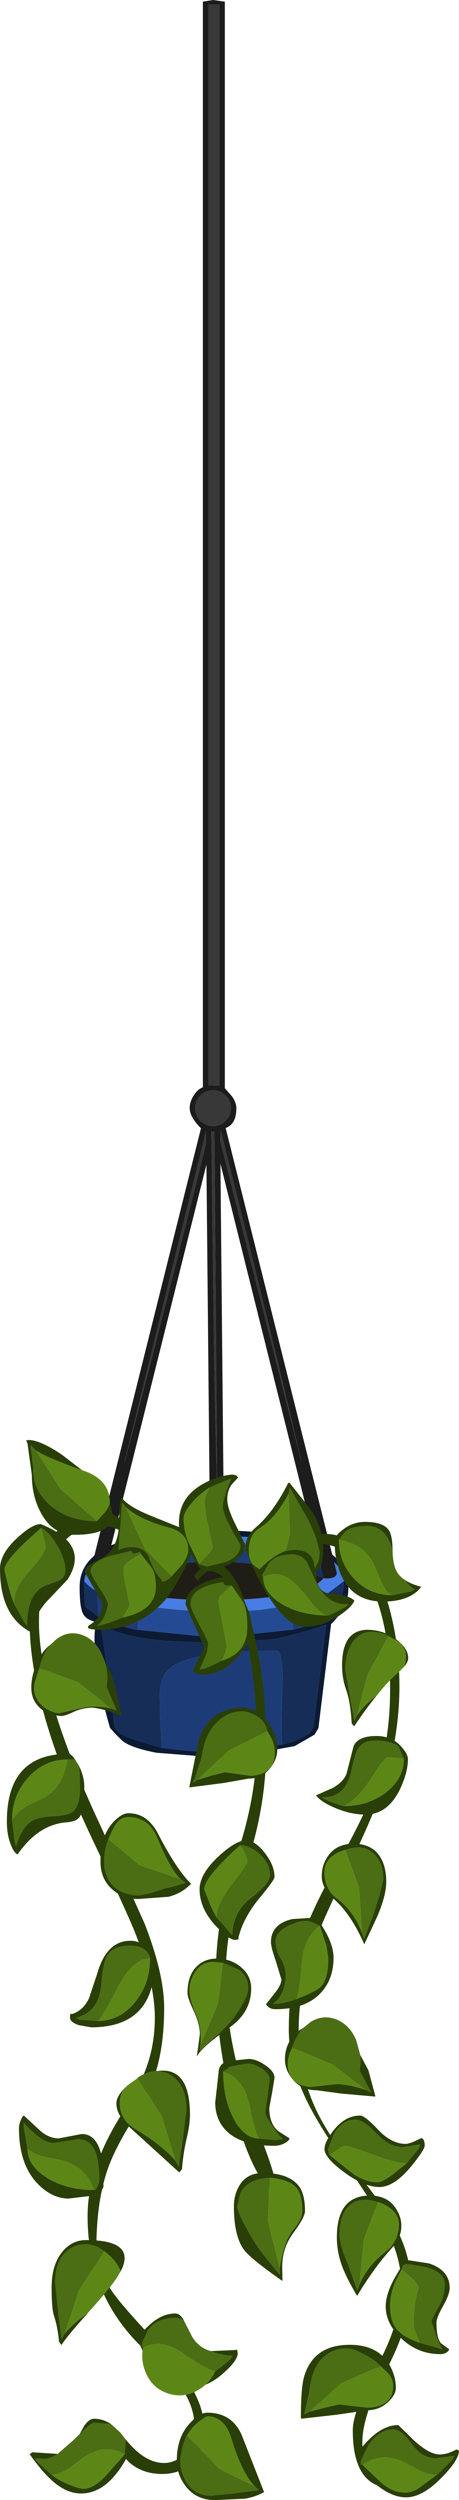 <?xml version="1.0" encoding="UTF-8" standalone="no"?>
<svg xmlns:ffdec="https://www.free-decompiler.com/flash" xmlns:xlink="http://www.w3.org/1999/xlink" ffdec:objectType="shape" height="454.8px" width="83.6px" xmlns="http://www.w3.org/2000/svg">
  <g transform="matrix(1.0, 0.0, 0.0, 1.0, 0.0, 449.65)">
    <path d="M55.65 -163.75 L58.95 -162.6 Q57.6 -160.75 52.4 -159.65 47.05 -158.55 39.0 -158.55 29.6 -158.55 24.25 -160.05 21.2 -160.95 19.05 -162.6 L21.75 -163.55 Q23.9 -164.6 39.0 -165.75 L49.15 -164.95 55.65 -163.75" fill="#201d17" fill-rule="evenodd" stroke="none"/>
    <path d="M53.2 -157.65 Q53.25 -154.2 53.4 -153.2 L45.55 -152.35 39.0 -151.75 25.1 -153.15 25.3 -157.55 32.55 -156.8 40.0 -156.25 47.45 -156.8 53.2 -157.65" fill="#244a93" fill-rule="evenodd" stroke="none"/>
    <path d="M58.95 -162.6 Q58.95 -164.15 58.0 -165.25 57.0 -166.35 55.6 -166.35 L48.35 -167.55 39.0 -168.45 29.9 -167.55 21.75 -166.1 Q20.65 -166.1 19.85 -165.05 19.05 -164.05 19.05 -162.6 21.2 -160.95 24.25 -160.05 29.6 -158.55 39.0 -158.55 47.05 -158.55 52.4 -159.65 57.6 -160.75 58.95 -162.6 M59.65 -159.75 Q57.25 -158.75 53.2 -157.65 L47.45 -156.8 40.0 -156.25 32.55 -156.8 25.3 -157.55 20.7 -158.75 Q19.1 -159.25 17.8 -160.05 16.5 -160.75 15.35 -162.0 15.55 -165.0 20.05 -167.2 26.35 -170.25 39.0 -170.25 49.85 -170.25 56.25 -168.0 62.4 -165.8 62.65 -162.05 L59.65 -159.75" fill="#477de5" fill-rule="evenodd" stroke="none"/>
    <path d="M55.6 -166.35 L55.65 -163.75 49.15 -164.95 39.0 -165.75 Q23.9 -164.6 21.75 -163.55 L21.75 -166.1 29.9 -167.55 39.0 -168.45 48.35 -167.55 55.6 -166.35 M53.2 -157.65 Q57.25 -158.75 59.65 -159.75 L59.65 -155.25 Q57.7 -154.2 53.4 -153.2 53.25 -154.2 53.2 -157.65 M17.8 -160.05 Q19.1 -159.25 20.7 -158.75 L25.3 -157.55 25.1 -153.15 25.1 -153.1 24.4 -153.25 21.65 -153.95 Q20.95 -154.15 18.1 -155.4 17.75 -156.7 17.8 -160.05 M29.4 -131.7 Q29.5 -132.9 29.2 -135.8 L29.1 -141.7 Q29.25 -144.5 30.7 -145.95 34.1 -149.35 50.45 -149.35 51.5 -149.35 51.5 -143.05 51.15 -137.75 51.35 -132.3 L44.75 -131.4 37.85 -130.9 33.65 -131.2 29.4 -131.7" fill="#1d3c77" fill-rule="evenodd" stroke="none"/>
    <path d="M55.65 -163.75 L55.6 -166.35 Q57.0 -166.35 58.0 -165.25 58.95 -164.15 58.95 -162.6 L55.65 -163.75 M21.75 -166.1 L21.75 -163.55 19.05 -162.6 Q19.05 -164.05 19.85 -165.05 20.65 -166.1 21.75 -166.1 M59.65 -155.25 L59.65 -159.75 62.65 -162.05 Q62.6 -159.0 61.25 -156.9 60.55 -155.85 59.65 -155.25 M15.35 -162.0 Q16.5 -160.75 17.8 -160.05 17.75 -156.7 18.1 -155.4 L15.6 -157.3 Q15.35 -157.7 15.35 -162.0" fill="#172f5d" fill-rule="evenodd" stroke="none"/>
    <path d="M29.4 -131.7 Q24.15 -133.2 22.7 -133.9 20.8 -134.75 20.8 -136.0 L19.6 -145.45 18.35 -154.2 Q21.5 -151.95 30.1 -151.15 L39.0 -150.75 49.3 -151.4 Q53.6 -152.1 59.4 -154.1 L57.15 -136.0 Q57.05 -135.2 56.45 -134.5 55.9 -133.9 54.25 -133.2 52.75 -132.6 51.35 -132.3 51.15 -137.75 51.5 -143.05 51.5 -149.35 50.45 -149.35 34.1 -149.35 30.7 -145.95 29.25 -144.5 29.1 -141.7 L29.2 -135.8 Q29.5 -132.9 29.4 -131.7" fill="#162d58" fill-rule="evenodd" stroke="none"/>
    <path d="M53.4 -153.2 Q57.7 -154.2 59.65 -155.25 60.55 -155.85 61.25 -156.9 62.6 -159.0 62.65 -162.05 62.4 -165.8 56.25 -168.0 49.85 -170.25 39.0 -170.25 26.35 -170.25 20.05 -167.2 15.55 -165.0 15.35 -162.0 15.35 -157.7 15.6 -157.3 L18.1 -155.4 Q20.95 -154.15 21.65 -153.95 L24.4 -153.25 25.1 -153.1 25.1 -153.15 39.0 -151.75 45.55 -152.35 53.4 -153.2 M51.35 -132.3 Q52.75 -132.6 54.25 -133.2 55.9 -133.9 56.45 -134.5 57.05 -135.2 57.15 -136.0 L59.4 -154.1 Q53.6 -152.1 49.3 -151.4 L39.0 -150.75 30.1 -151.15 Q21.5 -151.95 18.35 -154.2 L19.6 -145.45 20.8 -136.0 Q20.8 -134.75 22.7 -133.9 24.15 -133.2 29.4 -131.7 L33.65 -131.2 37.85 -130.9 44.75 -131.4 51.35 -132.3 M62.85 -157.7 Q62.15 -156.05 60.3 -154.2 L58.0 -135.3 57.3 -134.1 53.65 -132.0 46.9 -130.8 39.95 -129.9 28.5 -130.8 Q23.8 -131.7 22.25 -133.0 L21.1 -134.15 20.05 -135.3 Q18.7 -139.75 17.85 -145.05 16.75 -151.85 17.55 -154.6 15.6 -154.95 15.05 -156.25 14.5 -157.45 14.5 -161.0 14.5 -171.25 39.0 -171.25 51.85 -171.25 57.9 -168.45 63.45 -165.85 63.45 -160.8 63.45 -159.1 62.85 -157.7" fill="#0c1a33" fill-rule="evenodd" stroke="none"/>
    <path d="M37.95 -448.85 L37.95 -252.2 39.95 -252.15 39.95 -448.85 37.95 -448.85 M38.8 -449.65 L40.95 -449.35 40.95 -251.7 42.3 -250.15 Q43.05 -249.05 43.05 -248.05 43.05 -245.15 41.1 -244.45 L61.35 -163.5 Q61.25 -162.5 59.5 -162.5 L58.9 -162.55 58.9 -162.85 40.15 -237.95 40.8 -169.65 Q40.5 -169.35 39.6 -169.35 38.25 -169.35 38.25 -169.85 L37.6 -237.8 18.85 -162.85 Q18.6 -162.55 18.25 -162.5 L16.45 -162.95 16.4 -163.5 36.6 -244.4 Q34.55 -246.45 34.55 -248.05 34.55 -249.25 35.3 -250.4 36.05 -251.55 36.95 -251.85 L36.95 -449.35 38.8 -449.65 M41.1 -250.35 Q40.15 -251.3 38.8 -251.3 37.45 -251.3 36.5 -250.35 35.55 -249.4 35.55 -248.05 35.55 -246.7 36.5 -245.75 37.45 -244.8 38.8 -244.8 40.15 -244.8 41.1 -245.75 42.05 -246.7 42.05 -248.05 42.05 -249.4 41.1 -250.35 M38.5 -243.8 L38.95 -207.05 Q39.2 -188.7 39.55 -179.5 L39.05 -243.8 38.5 -243.8 M40.1 -242.15 L54.9 -183.7 Q50.25 -203.85 40.2 -244.0 L40.1 -242.15 M37.55 -243.95 L22.55 -183.2 Q27.8 -202.6 37.55 -241.65 L37.55 -243.95" fill="#1c1c1c" fill-rule="evenodd" stroke="none"/>
    <path d="M37.95 -448.85 L39.95 -448.85 39.95 -252.15 37.95 -252.2 37.95 -448.85 M37.55 -243.95 L37.55 -241.65 Q27.8 -202.6 22.55 -183.2 L37.55 -243.95 M40.1 -242.15 L40.2 -244.0 Q50.25 -203.85 54.9 -183.7 L40.1 -242.15 M38.5 -243.8 L39.05 -243.8 39.55 -179.5 Q39.2 -188.7 38.95 -207.05 L38.5 -243.8 M41.1 -250.35 Q42.05 -249.4 42.05 -248.05 42.05 -246.7 41.1 -245.75 40.15 -244.8 38.8 -244.8 37.45 -244.8 36.5 -245.75 35.55 -246.7 35.55 -248.05 35.55 -249.4 36.5 -250.35 37.45 -251.3 38.8 -251.3 40.15 -251.3 41.1 -250.35" fill="#383838" fill-rule="evenodd" stroke="none"/>
    <path d="M35.4 -163.05 Q37.0 -165.2 39.05 -165.2 42.9 -165.2 45.75 -154.45 48.5 -144.2 48.5 -131.9 48.5 -120.9 44.8 -110.05 41.1 -99.25 41.1 -90.15 41.1 -78.75 45.65 -65.6 50.15 -54.35 50.15 -52.5 L50.0 -51.55 49.35 -51.3 Q45.9 -54.05 42.75 -65.3 39.3 -77.6 39.3 -90.25 39.3 -100.85 43.05 -111.9 46.8 -122.9 46.8 -133.1 46.8 -140.95 45.3 -149.75 42.95 -163.85 38.05 -163.85 37.45 -163.85 36.0 -162.1 L35.45 -162.75 35.4 -163.05 M5.4 -154.55 Q5.4 -165.55 10.05 -170.75 13.5 -174.65 18.6 -174.65 21.0 -174.65 24.95 -171.0 29.25 -167.05 29.25 -163.5 29.25 -162.85 28.95 -162.8 L28.65 -162.85 24.8 -168.75 Q22.0 -172.1 18.35 -172.1 13.75 -172.1 10.7 -168.15 7.1 -163.5 7.1 -154.55 7.1 -141.3 18.5 -117.1 L26.35 -99.7 Q29.9 -90.55 29.9 -84.4 29.9 -76.8 27.95 -71.45 26.85 -68.35 23.75 -63.3 20.7 -58.35 19.5 -54.7 17.55 -48.9 17.55 -40.55 17.55 -36.95 20.6 -32.55 22.35 -30.1 27.4 -24.7 32.2 -19.45 34.15 -16.55 37.2 -11.9 37.2 -7.8 37.2 -3.8 34.9 -1.6 32.8 0.4 29.55 0.4 26.3 0.4 24.05 -1.3 21.9 -2.95 21.9 -5.25 21.9 -5.85 22.05 -6.05 L22.5 -6.35 Q24.3 -4.1 25.8 -3.05 27.8 -1.6 29.9 -1.6 32.0 -1.6 33.65 -3.35 35.45 -5.2 35.45 -7.95 35.45 -12.3 32.4 -16.1 L25.7 -22.8 Q15.95 -32.35 15.95 -46.5 15.95 -55.2 22.1 -64.95 25.2 -69.85 26.3 -72.6 28.2 -77.25 28.2 -82.6 28.2 -88.9 24.65 -97.95 23.2 -101.65 16.8 -115.1 5.4 -139.15 5.4 -154.55 M53.0 -167.0 L50.8 -164.5 50.35 -164.5 50.15 -165.4 Q50.95 -167.15 53.55 -168.8 56.45 -170.6 59.25 -170.6 66.45 -170.6 70.1 -159.75 72.75 -151.95 72.75 -142.9 72.75 -133.9 69.9 -125.1 68.05 -119.4 63.6 -110.25 58.85 -100.55 57.25 -96.1 54.4 -88.0 54.4 -80.35 54.4 -72.6 57.6 -65.8 59.75 -61.25 64.65 -54.95 70.15 -47.9 71.65 -45.25 74.85 -39.65 74.85 -34.0 74.85 -27.05 70.45 -18.7 66.0 -10.3 66.0 -5.4 66.0 -0.1 70.2 0.6 L73.05 0.85 Q74.35 1.0 74.35 1.8 74.35 2.8 74.2 2.3 73.35 3.0 71.6 3.0 64.25 3.0 64.25 -7.55 64.25 -11.1 68.7 -19.25 73.1 -27.4 73.1 -34.05 73.1 -39.1 69.9 -45.15 68.2 -48.45 62.85 -56.15 57.85 -63.35 55.8 -67.65 52.6 -74.3 52.6 -80.4 52.6 -90.1 55.5 -98.25 57.2 -103.1 61.85 -111.3 66.45 -119.45 68.15 -124.35 71.05 -132.55 71.05 -142.3 71.05 -152.8 68.1 -160.05 64.5 -168.85 57.75 -168.85 54.85 -168.85 53.0 -167.0" fill="#293f07" fill-rule="evenodd" stroke="none"/>
    <path d="M36.25 -165.1 L34.35 -169.0 Q33.45 -171.0 33.45 -173.4 33.45 -174.4 34.65 -175.9 35.95 -177.6 38.15 -179.05 L37.45 -177.45 Q37.3 -177.1 37.3 -176.5 37.3 -174.6 38.05 -171.7 L38.8 -168.2 Q38.8 -167.6 36.25 -165.1 M52.0 -167.5 Q50.5 -166.95 48.8 -165.6 L47.25 -164.15 46.15 -164.95 Q45.3 -165.85 45.3 -167.4 45.3 -170.45 47.2 -171.6 50.25 -173.5 52.55 -177.9 L52.8 -171.25 Q52.8 -169.7 52.0 -167.5 M47.9 -162.8 Q51.3 -164.55 54.6 -160.8 L57.15 -157.7 Q58.6 -156.05 59.8 -155.75 54.85 -155.75 51.4 -157.8 47.9 -159.9 47.9 -162.8 M42.2 -161.25 L44.2 -158.35 Q45.05 -157.15 45.05 -153.6 45.05 -148.9 40.3 -147.5 L41.05 -149.15 41.25 -150.2 39.75 -158.2 Q39.75 -159.0 40.1 -159.45 L42.2 -161.25 M71.4 -159.45 Q67.4 -159.45 64.55 -162.4 61.7 -165.4 61.7 -169.6 66.35 -168.85 68.2 -164.85 L69.5 -161.75 Q70.3 -160.1 71.4 -159.45 M70.75 -152.05 L72.55 -151.05 Q73.95 -149.95 73.95 -148.2 L73.75 -146.6 72.5 -145.35 Q70.7 -143.85 68.65 -141.25 66.25 -139.4 65.05 -137.6 66.65 -144.25 67.1 -145.3 L70.75 -152.05 M31.25 -162.85 L26.35 -167.85 22.95 -175.45 Q25.5 -173.15 30.8 -171.75 34.3 -170.85 34.3 -167.65 34.3 -166.65 33.25 -165.1 L31.25 -162.85 M6.1 -182.35 Q6.1 -182.0 6.5 -182.0 L6.1 -182.0 6.1 -182.35 M17.65 -172.9 L11.0 -178.8 6.45 -185.9 Q7.95 -184.7 14.95 -182.2 L15.4 -182.05 Q20.0 -180.4 20.0 -176.3 L20.0 -176.0 19.35 -174.8 17.65 -172.9 M7.45 -171.65 L7.85 -170.25 8.35 -168.2 Q8.35 -167.15 5.4 -163.9 2.45 -160.65 2.55 -157.95 1.8 -159.7 0.8 -164.05 0.8 -165.95 7.45 -171.65 M25.65 -167.0 L27.65 -164.45 Q28.4 -163.35 28.4 -161.0 28.4 -156.65 22.25 -155.35 L23.4 -157.25 23.55 -157.8 23.0 -160.5 Q22.45 -162.5 22.45 -163.95 22.45 -164.7 22.75 -165.05 23.35 -165.8 25.65 -167.0 M7.15 -146.2 L14.2 -143.65 20.3 -138.8 Q17.4 -139.55 14.75 -138.9 L10.85 -138.0 Q9.5 -138.0 8.05 -139.05 6.2 -140.45 6.2 -142.7 6.2 -143.45 7.15 -146.2 M48.7 -134.8 L49.55 -133.2 Q50.05 -132.15 50.05 -130.85 50.05 -126.8 45.65 -126.6 L40.95 -127.25 38.75 -126.7 36.05 -125.9 41.65 -131.25 48.7 -134.8 M12.35 -129.6 Q11.45 -124.45 7.95 -122.6 L4.95 -121.15 Q3.25 -120.15 2.2 -118.55 2.2 -123.15 5.2 -126.35 8.15 -129.6 12.35 -129.6 M19.75 -115.1 Q20.65 -117.3 21.4 -118.2 22.2 -119.1 23.4 -119.1 27.1 -119.1 28.7 -115.2 31.1 -109.45 32.9 -107.8 L25.5 -110.3 19.75 -115.1 M39.45 -100.85 Q38.75 -102.0 37.95 -104.0 L37.2 -105.95 Q37.2 -108.1 43.75 -114.0 45.1 -112.05 45.1 -111.05 45.1 -110.4 42.2 -106.75 39.35 -103.1 39.45 -100.85 M62.6 -121.1 Q65.3 -122.45 67.8 -126.45 70.0 -130.05 70.65 -130.05 L73.55 -129.7 Q73.55 -126.15 70.35 -123.6 67.15 -121.1 62.6 -121.1 M58.25 -99.35 L59.45 -95.7 59.8 -93.45 Q59.8 -89.55 58.35 -88.15 57.65 -87.45 53.85 -85.9 54.45 -86.8 54.9 -92.45 55.3 -97.25 58.25 -99.35 M62.95 -113.15 L65.4 -106.25 65.95 -98.0 Q64.4 -102.05 61.35 -104.3 59.1 -105.9 59.1 -109.1 59.1 -112.05 62.95 -113.15 M53.2 -77.2 L60.55 -74.1 66.55 -69.5 64.05 -70.2 61.65 -70.55 56.55 -70.0 Q52.4 -70.3 52.4 -74.35 52.4 -75.4 53.2 -77.2 M40.65 -92.6 L39.8 -85.3 36.5 -77.65 Q36.8 -80.7 35.7 -83.25 34.5 -86.0 34.5 -87.55 34.5 -89.2 35.4 -90.7 36.6 -92.75 38.85 -92.75 L40.65 -92.6 M40.65 -72.8 Q44.25 -71.8 45.3 -67.2 46.65 -61.3 47.25 -60.6 44.5 -60.6 42.6 -64.15 40.65 -67.75 40.65 -72.8 M49.1 -53.5 Q52.7 -53.2 54.05 -51.6 55.05 -50.35 55.05 -47.45 55.05 -45.95 53.55 -44.2 51.75 -42.15 50.95 -37.0 L48.8 -45.6 49.1 -53.5 M60.05 -57.6 L61.2 -58.4 Q62.3 -59.3 62.9 -59.3 63.6 -59.3 67.75 -57.75 72.0 -56.2 74.05 -56.1 L71.3 -53.9 Q69.5 -52.65 68.8 -52.65 66.75 -52.65 64.5 -54.05 L60.05 -57.6 M17.8 -82.0 Q18.6 -82.55 21.55 -88.3 24.0 -93.1 27.35 -93.5 27.35 -88.75 24.55 -85.35 21.75 -82.0 17.8 -82.0 M17.2 -51.25 Q12.15 -51.25 8.6 -53.45 5.0 -55.65 5.0 -58.8 6.1 -57.8 7.95 -57.35 L11.3 -56.65 Q15.5 -55.6 17.2 -51.25 M25.05 -71.6 L29.45 -64.7 31.95 -56.6 Q29.35 -59.55 24.55 -62.4 21.8 -64.05 21.8 -67.1 21.8 -68.6 22.65 -69.75 L23.3 -70.35 25.05 -71.6 M26.05 -22.65 Q29.25 -24.3 33.2 -21.65 38.0 -18.35 39.2 -18.3 38.55 -16.9 37.45 -15.85 36.65 -15.15 35.6 -14.6 33.15 -13.4 30.6 -14.25 28.0 -15.1 26.8 -17.5 25.7 -19.65 25.95 -22.0 L26.05 -22.65 M22.0 -36.5 L21.25 -35.25 Q20.0 -33.35 16.1 -29.0 L15.95 -28.8 Q13.45 -27.1 11.8 -25.15 L14.35 -32.95 19.0 -40.1 Q20.5 -39.05 21.45 -37.55 L22.0 -36.5 M22.75 -3.2 L19.25 0.75 Q17.0 3.1 15.25 3.1 14.4 3.1 12.6 2.35 10.65 1.55 9.4 0.55 10.75 0.55 12.4 -0.55 L15.3 -2.65 Q19.1 -5.25 22.75 -3.2 M46.35 2.6 Q40.8 0.0 39.85 -0.65 L34.05 -6.6 Q35.45 -8.95 37.7 -10.1 40.95 -10.1 42.2 -5.9 44.05 0.15 46.35 2.6 M73.15 -36.85 Q76.4 -34.25 76.25 -33.3 75.35 -30.9 75.35 -26.85 75.35 -25.8 76.5 -23.45 73.35 -24.5 72.15 -26.05 71.05 -27.5 71.05 -30.2 71.05 -32.35 72.0 -34.55 L73.15 -36.85 M65.45 -34.05 L66.25 -42.25 68.85 -49.1 Q72.65 -47.7 72.65 -45.0 72.65 -41.9 70.25 -40.05 67.0 -37.55 65.45 -34.05 M69.35 -19.25 L70.7 -17.9 Q71.6 -16.85 71.6 -15.65 71.6 -11.8 66.85 -11.65 L61.8 -12.25 59.35 -11.7 56.4 -10.95 62.05 -16.0 Q62.55 -16.3 69.35 -19.25 M66.0 -1.25 Q69.7 -3.7 73.6 -1.75 L76.6 -0.15 Q78.3 0.65 79.65 0.5 L76.45 2.85 Q75.1 3.8 73.8 3.8 71.75 3.8 69.7 2.25 L66.0 -1.25" fill="#5c8717" fill-rule="evenodd" stroke="none"/>
    <path d="M36.25 -165.1 L37.7 -164.65 41.15 -165.5 Q43.8 -166.55 43.8 -168.6 L42.2 -171.4 Q40.6 -174.35 40.6 -175.5 40.6 -177.15 42.1 -180.65 L39.95 -179.85 38.15 -179.05 Q35.95 -177.6 34.65 -175.9 33.45 -174.4 33.45 -173.4 33.45 -171.0 34.35 -169.0 L36.25 -165.1 M52.75 -179.9 L56.55 -175.1 Q58.85 -171.8 58.85 -167.6 58.85 -165.55 58.2 -164.45 L57.55 -163.6 Q57.55 -159.95 60.15 -159.75 63.75 -159.45 64.55 -158.45 64.0 -157.2 61.65 -155.65 58.65 -153.7 55.45 -153.7 52.05 -153.7 48.0 -160.75 46.0 -164.3 44.65 -167.95 44.65 -170.1 46.65 -171.85 49.85 -174.6 52.5 -179.9 L52.75 -179.9 M43.35 -180.85 L42.25 -179.65 Q41.4 -178.6 41.4 -176.85 41.4 -175.25 43.05 -172.0 L44.65 -168.7 Q44.65 -166.35 41.3 -164.85 38.95 -163.8 37.45 -163.8 36.35 -163.8 34.8 -167.0 L34.55 -166.2 Q31.9 -160.65 29.95 -158.45 25.2 -153.15 17.75 -153.15 L16.5 -153.3 Q16.05 -153.45 16.0 -153.55 L16.1 -153.9 Q18.65 -155.4 18.65 -158.05 L15.45 -163.6 Q15.45 -164.55 16.45 -165.1 L18.6 -166.2 Q21.7 -168.0 21.7 -173.05 21.7 -176.45 22.15 -177.2 23.45 -175.5 27.75 -173.8 L32.6 -171.85 32.6 -172.25 Q32.4 -177.25 37.15 -179.8 39.5 -181.1 42.15 -181.4 43.15 -181.4 43.35 -180.85 M52.0 -167.5 L53.75 -167.7 Q57.15 -167.7 57.3 -164.3 58.25 -165.7 58.25 -167.35 L57.6 -169.8 Q56.75 -172.2 55.25 -174.7 L55.05 -175.0 52.8 -179.0 52.55 -177.9 Q50.25 -173.5 47.2 -171.6 45.3 -170.45 45.3 -167.4 45.3 -165.85 46.15 -164.95 L47.25 -164.15 48.8 -165.6 Q50.5 -166.95 52.0 -167.5 M59.8 -155.75 Q61.4 -156.4 62.85 -157.3 L63.45 -157.8 Q59.3 -157.7 57.4 -162.25 L55.95 -165.45 Q54.95 -166.9 53.15 -166.9 50.4 -166.9 49.05 -165.4 L47.7 -163.05 47.9 -162.8 Q47.9 -159.9 51.4 -157.8 54.85 -155.75 59.8 -155.75 M42.2 -161.25 L41.45 -161.25 Q40.7 -161.25 40.7 -161.85 34.7 -161.05 34.7 -157.85 34.7 -157.0 36.3 -154.05 37.9 -151.15 37.9 -150.55 L37.65 -148.95 36.35 -145.95 37.15 -146.05 Q39.05 -146.8 40.3 -147.5 45.05 -148.9 45.05 -153.6 45.05 -157.15 44.2 -158.35 L42.2 -161.25 M45.9 -153.1 Q45.9 -151.45 43.6 -148.6 40.7 -145.05 37.0 -145.05 35.55 -145.05 35.2 -145.65 35.25 -146.35 36.2 -147.9 37.1 -149.45 37.1 -150.2 L33.8 -157.75 Q33.8 -160.35 37.15 -161.75 39.3 -162.7 40.9 -162.7 45.9 -158.05 45.9 -153.1 M73.8 -162.2 Q74.9 -161.45 76.7 -161.0 76.0 -159.95 74.5 -159.2 72.55 -158.3 69.8 -158.3 63.9 -158.3 61.85 -163.8 60.85 -166.6 61.0 -169.45 61.0 -170.35 62.6 -171.5 64.4 -172.8 66.45 -172.8 69.8 -172.8 70.8 -171.3 71.45 -170.4 71.5 -167.85 L71.5 -167.65 Q70.3 -172.05 66.9 -172.05 64.25 -172.05 63.0 -171.1 L61.7 -169.6 Q61.7 -165.4 64.55 -162.4 67.4 -159.45 71.4 -159.45 L74.85 -160.15 75.55 -160.5 Q74.6 -161.05 73.8 -162.2 M70.75 -152.05 Q69.15 -152.8 67.65 -152.8 65.8 -152.8 64.5 -151.25 62.9 -149.35 62.9 -145.8 L63.7 -141.1 63.75 -140.8 64.55 -136.6 65.05 -137.6 Q66.25 -139.4 68.65 -141.25 66.7 -138.9 64.5 -135.6 L64.4 -135.7 64.05 -136.15 Q63.85 -139.95 63.05 -142.25 62.3 -144.3 62.3 -146.7 62.3 -154.05 68.35 -153.05 70.6 -152.7 72.45 -151.2 74.35 -149.65 74.35 -148.05 74.35 -147.4 73.75 -146.6 L73.95 -148.2 Q73.95 -149.95 72.55 -151.05 L70.75 -152.05 M22.95 -175.45 L22.25 -176.3 21.55 -167.7 Q25.5 -169.1 27.0 -166.65 28.2 -163.3 29.45 -162.25 29.4 -161.3 31.25 -162.85 L33.25 -165.1 Q34.3 -166.65 34.3 -167.65 34.3 -170.85 30.8 -171.75 25.5 -173.15 22.95 -175.45 M6.45 -185.9 L5.55 -186.75 6.1 -182.35 6.1 -182.0 Q6.1 -178.25 9.5 -175.55 12.85 -172.9 17.65 -172.9 L19.35 -174.8 20.0 -176.0 Q20.7 -174.4 20.35 -173.15 19.6 -170.45 13.55 -170.45 9.7 -170.45 7.55 -174.25 5.8 -177.35 5.8 -181.3 L5.0 -187.1 4.75 -187.6 5.2 -187.7 Q7.3 -187.7 11.3 -185.0 L14.95 -182.2 Q7.95 -184.7 6.45 -185.9 M2.55 -157.95 L4.45 -154.55 4.95 -153.9 Q4.85 -159.7 8.35 -161.25 L10.8 -162.15 Q11.9 -162.75 11.9 -164.0 11.9 -165.6 10.8 -167.85 9.45 -170.55 7.5 -171.7 L7.45 -171.65 Q0.8 -165.95 0.8 -164.05 1.8 -159.7 2.55 -157.95 M3.1 -169.85 Q5.85 -172.4 7.4 -172.4 16.5 -168.8 12.3 -162.3 L8.35 -158.15 Q5.9 -155.15 5.9 -152.95 L5.7 -152.7 Q0.0 -155.6 0.0 -164.25 0.0 -167.0 3.1 -169.85 M25.65 -167.0 L25.55 -167.25 25.6 -167.4 24.8 -167.1 Q23.95 -166.9 23.95 -167.55 L20.25 -166.65 Q16.5 -165.6 16.5 -163.7 16.5 -163.25 18.1 -160.8 19.65 -158.35 19.65 -157.85 19.15 -154.75 17.45 -153.85 L18.4 -154.0 Q20.1 -154.45 22.25 -155.35 28.4 -156.65 28.4 -161.0 28.4 -163.35 27.65 -164.45 L25.65 -167.0 M9.25 -150.5 Q7.8 -148.9 7.15 -146.2 6.2 -143.45 6.2 -142.7 6.2 -140.45 8.05 -139.05 9.5 -138.0 10.85 -138.0 L14.75 -138.9 Q17.4 -139.55 20.3 -138.8 L21.3 -138.4 19.5 -142.65 19.45 -142.95 Q19.85 -145.3 19.0 -147.65 L20.05 -145.65 Q21.05 -143.4 22.05 -137.75 L22.05 -137.6 21.8 -137.55 Q19.35 -138.7 16.9 -139.0 15.1 -139.0 13.45 -138.25 11.85 -137.5 11.3 -137.5 9.05 -137.5 7.45 -138.8 5.7 -140.25 5.7 -142.65 5.7 -145.15 7.05 -147.8 7.95 -149.6 9.25 -150.5 M36.05 -125.9 L38.75 -126.7 40.95 -127.25 45.65 -126.6 Q50.05 -126.8 50.05 -130.85 50.05 -132.15 49.55 -133.2 L48.7 -134.8 Q48.3 -136.65 46.5 -137.65 45.2 -138.35 44.0 -138.35 41.85 -138.35 40.0 -136.8 37.3 -134.6 36.7 -129.9 L36.6 -129.55 35.55 -126.3 35.1 -125.35 36.05 -125.9 M34.5 -124.65 Q36.15 -133.05 36.35 -133.55 38.5 -139.0 44.1 -139.0 46.9 -139.0 48.8 -136.35 50.5 -134.0 50.5 -131.35 50.5 -129.65 49.25 -128.05 47.75 -126.1 45.3 -126.1 L40.75 -125.3 34.55 -124.5 34.5 -124.65 M2.2 -118.55 L2.7 -114.55 2.95 -113.75 Q3.85 -117.2 5.9 -118.45 7.15 -119.15 9.75 -119.25 12.3 -119.4 13.15 -120.0 14.6 -121.05 14.6 -124.35 L14.45 -128.3 Q15.35 -126.4 15.35 -124.65 15.35 -120.45 14.55 -119.2 14.0 -118.3 12.2 -118.15 7.0 -117.8 3.2 -112.3 2.55 -112.6 2.0 -114.0 1.25 -115.8 1.25 -118.3 1.25 -130.6 12.45 -130.6 13.0 -130.6 13.65 -129.6 L12.35 -129.6 Q8.15 -129.6 5.2 -126.35 2.2 -123.15 2.2 -118.55 M19.75 -115.1 Q18.95 -113.2 18.95 -111.05 18.95 -108.7 20.25 -107.0 21.95 -104.85 25.3 -104.85 L27.3 -105.25 29.6 -105.95 29.9 -106.1 Q31.8 -106.45 33.8 -107.15 L32.9 -107.8 Q31.1 -109.45 28.7 -115.2 27.1 -119.1 23.4 -119.1 22.2 -119.1 21.4 -118.2 20.65 -117.3 19.75 -115.1 M20.6 -118.15 Q22.15 -119.8 23.4 -119.8 26.9 -119.8 28.85 -115.95 32.1 -109.65 34.8 -106.95 L34.7 -106.85 Q33.05 -105.2 30.7 -104.6 L25.25 -104.2 Q22.45 -104.2 20.5 -105.9 18.3 -107.8 18.3 -111.0 18.3 -115.65 20.6 -118.15 M36.35 -105.95 Q36.35 -108.75 39.8 -111.95 42.95 -114.85 44.75 -114.85 46.5 -114.85 48.25 -112.55 50.0 -110.3 50.0 -108.2 50.0 -107.65 47.25 -104.35 44.25 -100.7 43.4 -97.05 L43.45 -96.85 42.85 -96.75 Q41.7 -96.75 39.25 -99.35 36.35 -102.5 36.35 -105.95 M43.75 -114.0 Q37.2 -108.1 37.2 -105.95 L37.95 -104.0 Q38.75 -102.0 39.45 -100.85 L42.05 -97.85 Q42.2 -97.75 42.3 -97.7 42.45 -101.95 45.85 -104.5 49.15 -107.0 49.15 -108.55 49.15 -110.8 47.05 -112.55 45.2 -114.05 43.75 -114.0 M62.6 -121.1 Q67.15 -121.1 70.35 -123.6 73.55 -126.15 73.55 -129.7 L72.6 -131.9 Q71.5 -133.0 68.2 -133.0 66.05 -133.0 65.1 -131.35 64.65 -130.5 64.05 -127.7 62.95 -122.5 58.65 -122.7 L59.35 -122.25 Q60.8 -121.6 62.6 -121.1 M53.25 -100.55 L57.3 -100.8 Q57.8 -100.8 59.2 -98.4 60.75 -95.7 60.75 -93.5 60.75 -89.7 58.55 -87.25 55.8 -84.15 50.15 -84.15 49.0 -84.15 48.45 -85.05 L49.95 -86.95 Q51.25 -88.55 51.25 -89.55 L50.3 -92.7 Q49.35 -95.4 49.35 -96.35 49.35 -99.65 53.25 -100.55 M64.4 -132.0 Q65.2 -133.85 68.55 -133.85 71.4 -133.85 73.1 -131.9 74.3 -130.55 74.3 -129.65 74.3 -127.25 72.85 -124.15 70.6 -119.55 66.55 -119.55 63.85 -119.55 60.95 -120.8 58.4 -121.9 57.55 -123.05 L60.6 -124.4 Q62.5 -125.45 63.1 -126.95 L64.4 -132.0 M58.25 -99.35 Q57.6 -99.65 56.9 -100.0 55.35 -100.6 52.8 -99.45 50.2 -98.2 50.2 -96.55 50.2 -94.85 51.15 -93.35 52.05 -91.8 52.05 -90.15 52.05 -88.85 51.5 -87.45 50.85 -85.85 49.7 -85.15 51.2 -85.05 53.85 -85.9 57.65 -87.45 58.35 -88.15 59.8 -89.55 59.8 -93.45 L59.45 -95.7 58.25 -99.35 M59.8 -112.1 Q61.35 -114.25 64.4 -114.25 67.8 -114.25 69.3 -111.75 70.35 -110.0 70.35 -107.35 70.35 -104.85 68.75 -101.1 L66.35 -95.95 Q63.95 -101.45 60.75 -104.25 58.6 -106.2 58.6 -108.3 58.6 -110.45 59.8 -112.1 M65.95 -98.0 L66.3 -96.9 67.95 -101.2 69.05 -104.65 69.8 -107.75 Q69.8 -111.0 67.9 -112.6 65.9 -114.25 62.95 -113.15 59.1 -112.05 59.1 -109.1 59.1 -105.9 61.35 -104.3 64.4 -102.05 65.95 -98.0 M55.3 -80.8 Q53.95 -79.45 53.2 -77.2 52.4 -75.4 52.4 -74.35 52.4 -70.3 56.55 -70.0 L61.65 -70.55 64.05 -70.2 66.55 -69.5 67.6 -69.0 65.6 -72.8 65.5 -73.05 Q65.75 -74.45 65.6 -75.85 L67.1 -73.05 68.35 -68.4 68.35 -68.25 62.15 -68.8 57.7 -69.4 Q54.85 -69.4 53.2 -71.5 51.9 -73.15 51.9 -75.0 51.9 -78.15 54.3 -80.15 L55.3 -80.8 M45.75 -87.95 Q45.75 -83.6 41.85 -80.85 36.8 -77.3 35.95 -75.7 L35.85 -75.65 36.1 -77.35 36.4 -79.6 Q36.4 -81.4 35.3 -83.8 34.15 -86.2 34.15 -87.1 34.15 -90.4 35.95 -92.05 37.55 -93.5 39.95 -93.35 42.25 -93.2 43.95 -91.75 45.75 -90.2 45.75 -87.95 M36.5 -77.65 L36.35 -76.6 37.1 -77.25 39.5 -79.45 39.75 -79.6 Q42.0 -81.55 43.65 -84.2 45.2 -86.7 45.2 -87.9 45.2 -90.25 43.4 -91.35 L40.65 -92.6 38.85 -92.75 Q36.6 -92.75 35.4 -90.7 34.5 -89.2 34.5 -87.55 34.5 -86.0 35.7 -83.25 36.8 -80.7 36.5 -77.65 M45.25 -75.1 Q46.65 -75.1 48.25 -74.0 50.0 -72.85 50.0 -71.65 L49.55 -68.9 49.05 -66.2 Q49.05 -63.3 50.7 -61.95 L52.75 -60.65 Q52.6 -60.15 51.8 -59.75 50.95 -59.3 49.95 -59.3 44.1 -59.3 41.35 -61.9 39.2 -63.95 39.2 -67.2 L39.5 -69.85 39.8 -72.55 Q39.8 -74.15 41.4 -74.7 L45.25 -75.1 M47.25 -60.6 L50.25 -60.35 51.5 -60.5 Q50.4 -61.6 49.35 -63.25 48.3 -64.85 48.3 -65.35 L48.7 -68.25 49.1 -71.2 Q49.1 -72.5 47.5 -73.45 46.2 -74.25 45.1 -74.25 L41.95 -73.75 40.65 -72.8 Q40.65 -67.75 42.6 -64.15 44.5 -60.6 47.25 -60.6 M49.1 -53.5 Q45.3 -53.3 43.85 -50.85 L43.2 -48.35 Q43.2 -47.4 44.9 -44.3 46.55 -41.3 47.8 -39.75 L48.0 -39.45 51.0 -35.8 50.95 -37.0 Q51.75 -42.15 53.55 -44.2 55.05 -45.95 55.05 -47.45 55.05 -50.35 54.05 -51.6 52.7 -53.2 49.1 -53.5 M43.5 -51.9 Q44.85 -54.35 47.85 -54.35 52.8 -54.35 54.55 -51.8 55.55 -50.35 55.55 -47.4 55.55 -46.35 53.5 -43.55 51.4 -40.8 51.4 -37.25 L51.45 -34.75 51.3 -34.8 Q46.25 -38.35 44.8 -39.95 42.6 -42.35 42.6 -48.3 42.6 -50.3 43.5 -51.9 M74.05 -56.1 L76.25 -58.8 76.55 -59.55 73.35 -59.05 Q70.9 -59.05 68.55 -61.55 66.2 -64.05 64.75 -64.05 62.35 -64.05 60.85 -61.5 L59.8 -58.8 Q59.8 -57.85 60.05 -57.6 L64.5 -54.05 Q66.75 -52.65 68.8 -52.65 69.5 -52.65 71.3 -53.9 L74.05 -56.1 M65.6 -64.8 Q66.45 -64.8 68.9 -62.2 71.3 -59.65 73.9 -59.65 74.7 -59.65 76.7 -60.7 77.35 -60.6 77.35 -59.35 77.35 -58.55 74.8 -55.45 71.75 -51.8 69.1 -51.8 66.3 -51.8 62.6 -54.55 59.1 -57.15 59.1 -58.7 59.1 -60.0 60.75 -62.1 62.85 -64.8 65.6 -64.8 M17.8 -82.0 Q21.75 -82.0 24.55 -85.35 27.35 -88.75 27.35 -93.5 26.75 -95.7 23.75 -95.7 20.7 -95.7 19.6 -94.0 18.9 -92.95 18.6 -90.1 18.35 -86.95 17.75 -85.7 16.7 -83.4 13.85 -82.55 L14.55 -82.25 17.8 -82.0 M27.3 -94.15 Q28.45 -91.75 27.75 -88.7 26.0 -80.85 16.6 -80.85 L14.35 -81.25 Q12.75 -81.8 12.75 -82.6 12.75 -83.6 13.05 -83.25 15.1 -83.85 16.2 -86.1 L17.7 -90.6 Q19.4 -96.6 23.75 -96.6 26.15 -96.6 27.3 -94.15 M17.2 -51.25 L17.4 -51.25 17.75 -51.8 Q18.1 -52.5 18.1 -53.15 18.1 -60.5 14.25 -60.5 L9.75 -59.8 Q7.65 -59.8 4.3 -63.5 L4.35 -62.6 5.0 -58.8 Q5.0 -55.65 8.6 -53.45 12.15 -51.25 17.2 -51.25 M3.8 -64.0 Q4.1 -64.7 4.35 -64.8 L7.1 -62.25 Q8.8 -60.65 10.7 -60.65 L12.8 -61.05 14.9 -61.45 Q17.85 -61.45 18.65 -56.75 L18.85 -51.95 Q18.85 -51.55 18.15 -50.9 L17.05 -50.25 12.5 -49.7 Q9.55 -49.7 6.95 -52.3 3.45 -55.85 3.45 -62.5 3.45 -63.2 3.8 -64.0 M31.95 -56.6 L32.55 -55.5 33.25 -60.2 33.3 -60.55 33.95 -65.75 Q33.95 -69.7 31.9 -71.55 30.5 -72.8 28.65 -72.9 34.6 -73.75 34.6 -64.95 34.6 -63.15 34.0 -60.65 33.35 -57.85 33.15 -55.05 L32.65 -54.45 23.2 -63.05 Q21.2 -65.05 21.2 -67.0 21.2 -68.25 22.65 -69.75 21.8 -68.6 21.8 -67.1 21.8 -64.05 24.55 -62.4 29.35 -59.55 31.95 -56.6 M33.5 -27.55 Q32.8 -28.0 31.9 -28.0 28.7 -28.0 26.95 -25.8 L25.85 -23.45 25.9 -22.75 26.05 -22.65 25.95 -22.0 25.15 -24.05 Q25.15 -24.75 27.05 -26.55 29.4 -28.8 31.95 -28.8 32.75 -28.8 33.5 -27.55 M39.2 -18.3 Q40.65 -19.3 41.9 -20.45 L42.35 -21.1 Q40.05 -21.25 38.45 -21.95 L42.75 -22.15 43.2 -22.2 43.3 -21.55 Q43.3 -20.25 40.7 -17.95 39.15 -16.55 37.45 -15.85 38.55 -16.9 39.2 -18.3 M22.0 -36.5 L21.45 -37.55 Q20.5 -39.05 19.0 -40.1 17.35 -41.4 15.75 -41.4 13.7 -41.4 12.2 -40.15 10.05 -38.35 10.05 -34.4 L10.6 -29.15 10.6 -28.85 11.2 -24.15 11.8 -25.15 Q13.45 -27.1 15.95 -28.8 12.3 -24.8 11.2 -23.05 L10.75 -23.65 Q10.5 -26.4 9.85 -28.3 9.4 -29.6 9.4 -33.55 9.4 -37.6 11.3 -39.95 13.05 -42.15 15.7 -42.15 24.9 -42.15 22.0 -36.5 M22.9 -5.85 Q23.7 -4.75 23.7 -4.05 22.95 -1.95 21.45 0.0 18.5 3.95 14.75 3.95 12.5 3.95 10.25 2.25 8.05 0.55 5.4 -3.2 L5.9 -3.55 10.5 -3.25 Q9.1 -2.35 8.1 -2.35 L6.3 -2.45 6.8 -1.8 9.4 0.55 Q10.65 1.55 12.6 2.35 14.4 3.1 15.25 3.1 17.0 3.1 19.25 0.75 L22.75 -3.2 22.9 -5.85 M14.5 -6.85 L15.3 -8.3 Q16.2 -9.65 17.15 -9.65 18.7 -9.65 20.2 -8.7 L17.1 -8.9 Q16.6 -8.9 14.5 -6.85 M34.05 -6.6 Q33.6 -5.85 33.2 -4.35 L32.8 -2.1 Q32.8 -0.3 33.7 1.45 35.2 4.35 38.45 4.35 L42.9 3.9 43.15 3.85 47.15 3.35 46.35 2.6 Q44.05 0.15 42.2 -5.9 40.95 -10.1 37.7 -10.1 35.45 -8.95 34.05 -6.6 M34.6 -8.85 Q36.35 -10.75 37.75 -10.75 42.2 -10.75 44.0 -6.75 L48.1 3.7 Q46.45 4.6 44.6 4.9 L39.15 5.15 Q35.75 5.15 33.8 2.6 32.2 0.5 32.2 -2.05 32.2 -6.3 34.6 -8.85 M76.5 -23.45 L80.55 -22.3 Q79.95 -23.3 79.25 -25.3 L78.6 -27.25 Q78.6 -27.8 79.8 -29.85 81.0 -31.95 81.0 -34.05 81.0 -36.2 77.75 -37.2 L74.2 -37.8 Q73.55 -37.8 73.3 -37.4 L73.15 -36.85 72.0 -34.55 Q71.05 -32.35 71.05 -30.2 71.05 -27.5 72.15 -26.05 73.35 -24.5 76.5 -23.45 M78.15 -37.9 Q81.9 -36.65 81.9 -33.45 81.9 -32.25 80.7 -30.15 79.5 -28.05 79.5 -27.1 79.5 -24.25 80.35 -23.35 L81.8 -22.3 Q81.8 -22.05 81.4 -21.75 80.9 -21.4 80.2 -21.4 76.15 -21.4 73.15 -24.2 70.25 -26.9 70.25 -30.1 70.25 -32.45 72.1 -35.65 73.75 -38.5 74.3 -38.5 L78.15 -37.9 M73.1 -44.75 Q73.1 -42.6 71.55 -40.9 68.2 -37.25 65.05 -32.0 L64.95 -32.15 Q63.2 -35.1 62.4 -37.15 61.35 -39.9 61.35 -42.6 61.35 -50.25 67.35 -50.25 70.7 -50.25 72.2 -47.75 73.1 -46.3 73.1 -44.75 M68.85 -49.1 Q65.25 -50.15 63.4 -48.2 61.85 -46.55 61.85 -43.2 61.85 -41.9 62.55 -39.85 L63.55 -37.3 63.65 -37.0 65.1 -32.95 65.45 -34.05 Q67.0 -37.55 70.25 -40.05 72.65 -41.9 72.65 -45.0 72.65 -47.7 68.85 -49.1 M69.35 -19.25 Q67.9 -20.65 65.85 -21.6 64.15 -22.45 63.2 -22.45 61.2 -22.45 59.7 -21.45 56.85 -19.6 56.35 -14.65 L56.3 -14.3 55.4 -10.45 56.4 -10.95 59.35 -11.7 61.8 -12.25 66.85 -11.65 Q71.6 -11.8 71.6 -15.65 71.6 -16.85 70.7 -17.9 L69.35 -19.25 M54.9 -9.65 L54.8 -9.8 Q54.8 -15.55 55.45 -17.5 57.2 -23.1 63.7 -23.1 68.95 -23.1 71.05 -19.25 72.1 -17.3 72.1 -15.25 72.1 -14.05 70.75 -12.75 69.15 -11.2 66.9 -11.2 L61.5 -10.4 54.9 -9.65 M67.2 -5.85 Q69.85 -8.5 72.55 -8.5 L75.3 -5.8 Q78.15 -3.15 80.1 -3.15 81.45 -3.15 83.1 -4.05 83.5 -4.0 83.6 -3.75 83.45 -1.95 80.35 1.15 76.9 4.65 73.95 4.65 71.05 4.65 67.85 1.75 64.95 -0.9 64.95 -2.45 64.95 -3.6 67.2 -5.85 M79.65 0.5 L82.35 -2.15 82.75 -2.9 79.4 -2.45 Q76.9 -2.45 75.0 -5.05 73.1 -7.7 71.6 -7.7 69.1 -7.7 67.15 -4.9 L65.7 -2.0 65.7 -1.3 65.8 -1.25 66.0 -1.25 69.7 2.25 Q71.75 3.8 73.8 3.8 75.1 3.8 76.45 2.85 L79.65 0.5" fill="#293f07" fill-rule="evenodd" stroke="none"/>
    <path d="M38.15 -179.05 L39.95 -179.85 42.1 -180.65 Q40.6 -177.15 40.6 -175.5 40.6 -174.35 42.2 -171.4 L43.8 -168.6 Q43.8 -166.55 41.15 -165.5 L37.7 -164.65 36.25 -165.1 Q38.8 -167.6 38.8 -168.2 L38.05 -171.7 Q37.3 -174.6 37.3 -176.5 37.3 -177.1 37.45 -177.45 L38.15 -179.05 M52.55 -177.9 L52.8 -179.0 55.05 -175.0 55.25 -174.7 Q56.75 -172.2 57.6 -169.8 L58.25 -167.35 Q58.25 -165.7 57.3 -164.3 57.15 -167.7 53.75 -167.7 L52.0 -167.5 Q52.8 -169.7 52.8 -171.25 L52.55 -177.9 M47.9 -162.8 L47.7 -163.05 49.05 -165.4 Q50.4 -166.9 53.15 -166.9 54.95 -166.9 55.95 -165.45 L57.4 -162.25 Q59.3 -157.7 63.45 -157.8 L62.85 -157.3 Q61.4 -156.4 59.8 -155.75 58.6 -156.05 57.15 -157.7 L54.6 -160.8 Q51.3 -164.55 47.9 -162.8 M40.3 -147.5 Q39.05 -146.8 37.15 -146.05 L36.35 -145.95 37.65 -148.95 37.9 -150.55 Q37.9 -151.15 36.3 -154.05 34.7 -157.0 34.7 -157.85 34.7 -161.05 40.7 -161.85 40.7 -161.25 41.45 -161.25 L42.2 -161.25 40.1 -159.45 Q39.75 -159.0 39.75 -158.2 L41.25 -150.2 41.05 -149.15 40.3 -147.5 M71.5 -167.65 Q71.55 -165.1 72.2 -163.9 72.7 -162.9 73.8 -162.2 74.6 -161.05 75.55 -160.5 L74.85 -160.15 71.4 -159.45 Q70.3 -160.1 69.5 -161.75 L68.2 -164.85 Q66.35 -168.85 61.7 -169.6 L63.0 -171.1 Q64.25 -172.05 66.9 -172.05 70.3 -172.05 71.5 -167.65 M65.05 -137.6 L64.55 -136.6 63.75 -140.8 63.7 -141.1 62.9 -145.8 Q62.9 -149.35 64.5 -151.25 65.8 -152.8 67.65 -152.8 69.15 -152.8 70.75 -152.05 L67.1 -145.3 Q66.65 -144.25 65.05 -137.6 M31.25 -162.85 Q29.4 -161.3 29.45 -162.25 28.2 -163.3 27.0 -166.65 25.5 -169.1 21.55 -167.7 L22.25 -176.3 22.95 -175.45 26.35 -167.85 31.25 -162.85 M6.1 -182.35 L5.55 -186.75 6.45 -185.9 11.0 -178.8 17.65 -172.9 Q12.85 -172.9 9.5 -175.55 6.1 -178.25 6.1 -182.0 L6.5 -182.0 Q6.1 -182.0 6.1 -182.35 M7.45 -171.65 L7.5 -171.7 Q9.45 -170.55 10.8 -167.85 11.9 -165.6 11.9 -164.0 11.9 -162.75 10.8 -162.15 L8.35 -161.25 Q4.85 -159.7 4.95 -153.9 L4.45 -154.55 2.55 -157.95 Q2.45 -160.65 5.4 -163.9 8.35 -167.15 8.35 -168.2 L7.85 -170.25 7.45 -171.65 M22.25 -155.35 Q20.1 -154.45 18.4 -154.0 L17.45 -153.85 Q19.15 -154.75 19.65 -157.85 19.65 -158.35 18.1 -160.8 16.5 -163.25 16.5 -163.7 16.5 -165.6 20.25 -166.65 L23.95 -167.55 Q23.95 -166.9 24.8 -167.1 L25.6 -167.4 25.55 -167.25 25.65 -167.0 Q23.35 -165.8 22.75 -165.05 22.45 -164.7 22.45 -163.95 22.45 -162.5 23.0 -160.5 L23.55 -157.8 23.4 -157.25 22.25 -155.35 M9.25 -150.5 L10.2 -151.4 Q12.4 -153.1 14.9 -152.25 17.35 -151.4 18.65 -148.55 L19.0 -147.65 Q19.85 -145.3 19.45 -142.95 L19.5 -142.65 21.3 -138.4 20.3 -138.8 14.2 -143.65 7.15 -146.2 Q7.8 -148.9 9.25 -150.5 M36.05 -125.9 L35.1 -125.35 35.55 -126.3 36.6 -129.55 36.7 -129.9 Q37.3 -134.6 40.0 -136.8 41.85 -138.35 44.0 -138.35 45.2 -138.35 46.5 -137.65 48.3 -136.65 48.7 -134.8 L41.65 -131.25 36.05 -125.9 M14.45 -128.3 L14.6 -124.35 Q14.6 -121.05 13.15 -120.0 12.3 -119.4 9.75 -119.25 7.15 -119.15 5.9 -118.45 3.85 -117.2 2.95 -113.75 L2.7 -114.55 2.2 -118.55 Q3.25 -120.15 4.95 -121.15 L7.95 -122.6 Q11.45 -124.45 12.35 -129.6 L13.65 -129.6 14.25 -128.65 14.45 -128.3 M32.9 -107.8 L33.8 -107.15 Q31.8 -106.45 29.9 -106.1 L29.6 -105.95 27.3 -105.25 25.3 -104.85 Q21.95 -104.85 20.25 -107.0 18.95 -108.7 18.95 -111.05 18.95 -113.2 19.75 -115.1 L25.5 -110.3 32.9 -107.8 M39.45 -100.85 Q39.35 -103.1 42.2 -106.75 45.1 -110.4 45.1 -111.05 45.1 -112.05 43.75 -114.0 45.2 -114.05 47.05 -112.55 49.15 -110.8 49.15 -108.55 49.15 -107.0 45.85 -104.5 42.45 -101.95 42.3 -97.7 42.2 -97.75 42.05 -97.85 L39.45 -100.85 M73.55 -129.7 L70.65 -130.05 Q70.0 -130.05 67.8 -126.45 65.3 -122.45 62.6 -121.1 60.8 -121.6 59.35 -122.25 L58.65 -122.7 Q62.95 -122.5 64.05 -127.7 64.65 -130.5 65.1 -131.35 66.05 -133.0 68.2 -133.0 71.5 -133.0 72.6 -131.9 L73.55 -129.7 M53.85 -85.9 Q51.2 -85.05 49.7 -85.15 50.85 -85.85 51.5 -87.45 52.05 -88.85 52.05 -90.15 52.05 -91.8 51.15 -93.35 50.2 -94.85 50.2 -96.55 50.2 -98.2 52.8 -99.45 55.35 -100.6 56.9 -100.0 57.6 -99.65 58.25 -99.35 55.3 -97.25 54.9 -92.45 54.45 -86.8 53.85 -85.9 M62.95 -113.15 Q65.9 -114.25 67.9 -112.6 69.8 -111.0 69.8 -107.75 L69.05 -104.65 67.95 -101.2 66.3 -96.9 65.95 -98.0 65.4 -106.25 62.95 -113.15 M55.3 -80.8 L56.6 -81.85 Q58.9 -83.25 61.35 -82.25 63.75 -81.25 64.9 -78.45 L65.6 -75.85 Q65.75 -74.45 65.5 -73.05 L65.6 -72.8 67.6 -69.0 66.55 -69.5 60.55 -74.1 53.2 -77.2 Q53.95 -79.45 55.3 -80.8 M40.65 -92.6 L43.4 -91.35 Q45.2 -90.25 45.2 -87.9 45.2 -86.7 43.65 -84.2 42.0 -81.55 39.75 -79.6 L39.5 -79.45 37.1 -77.25 36.35 -76.6 36.5 -77.65 39.8 -85.3 40.65 -92.6 M40.65 -72.8 L41.95 -73.75 45.1 -74.25 Q46.2 -74.25 47.5 -73.45 49.1 -72.5 49.1 -71.2 L48.7 -68.25 48.3 -65.35 Q48.3 -64.85 49.35 -63.25 50.4 -61.6 51.5 -60.5 L50.25 -60.35 47.25 -60.6 Q46.65 -61.3 45.3 -67.2 44.25 -71.8 40.65 -72.8 M50.95 -37.0 L51.0 -35.8 48.0 -39.45 47.8 -39.75 Q46.55 -41.3 44.9 -44.3 43.2 -47.4 43.2 -48.35 L43.85 -50.85 Q45.3 -53.3 49.1 -53.5 L48.8 -45.6 50.95 -37.0 M60.05 -57.6 Q59.8 -57.85 59.8 -58.8 L60.85 -61.5 Q62.35 -64.05 64.75 -64.05 66.2 -64.05 68.55 -61.55 70.9 -59.05 73.35 -59.05 L76.55 -59.55 76.25 -58.8 74.05 -56.1 Q72.0 -56.2 67.75 -57.75 63.6 -59.3 62.9 -59.3 62.3 -59.3 61.2 -58.4 L60.05 -57.6 M27.35 -93.5 Q24.0 -93.1 21.55 -88.3 18.6 -82.55 17.8 -82.0 L14.55 -82.25 13.85 -82.55 Q16.7 -83.4 17.75 -85.7 18.35 -86.95 18.6 -90.1 18.9 -92.95 19.6 -94.0 20.7 -95.7 23.75 -95.7 26.75 -95.7 27.35 -93.5 M5.0 -58.8 L4.35 -62.6 4.3 -63.5 Q7.65 -59.8 9.75 -59.8 L14.25 -60.5 Q18.1 -60.5 18.1 -53.15 18.1 -52.5 17.75 -51.8 L17.4 -51.25 17.2 -51.25 Q15.5 -55.6 11.3 -56.65 L7.95 -57.35 Q6.1 -57.8 5.0 -58.8 M28.65 -72.9 Q30.5 -72.8 31.9 -71.55 33.95 -69.7 33.95 -65.75 L33.3 -60.55 33.25 -60.2 32.55 -55.5 31.95 -56.6 29.45 -64.7 25.05 -71.6 25.0 -71.65 Q26.9 -72.9 28.3 -72.9 L28.65 -72.9 M26.05 -22.65 L25.9 -22.75 25.85 -23.45 26.95 -25.8 Q28.7 -28.0 31.9 -28.0 32.8 -28.0 33.5 -27.55 L33.55 -27.4 35.0 -24.55 Q36.25 -22.5 38.45 -21.95 40.05 -21.25 42.35 -21.1 L41.9 -20.45 Q40.65 -19.3 39.2 -18.3 38.0 -18.35 33.2 -21.65 29.25 -24.3 26.05 -22.65 M19.0 -40.1 L14.35 -32.95 11.8 -25.15 11.2 -24.15 10.6 -28.85 10.6 -29.15 10.05 -34.4 Q10.05 -38.35 12.2 -40.15 13.7 -41.4 15.75 -41.4 17.35 -41.4 19.0 -40.1 M22.9 -5.85 L22.75 -3.2 Q19.1 -5.25 15.3 -2.65 L12.4 -0.55 Q10.75 0.55 9.4 0.55 L6.8 -1.8 6.3 -2.45 8.1 -2.35 Q9.1 -2.35 10.5 -3.25 L13.2 -5.6 14.5 -6.85 Q16.6 -8.9 17.1 -8.9 L20.2 -8.7 21.9 -7.15 22.9 -5.85 M34.05 -6.6 L39.85 -0.65 Q40.8 0.0 46.35 2.6 L47.15 3.35 43.15 3.85 42.9 3.9 38.45 4.35 Q35.2 4.35 33.7 1.45 32.8 -0.3 32.8 -2.1 L33.2 -4.35 Q33.6 -5.85 34.05 -6.6 M73.15 -36.85 L73.3 -37.4 Q73.55 -37.8 74.2 -37.8 L77.75 -37.2 Q81.0 -36.2 81.0 -34.05 81.0 -31.95 79.8 -29.85 78.6 -27.8 78.6 -27.25 L79.25 -25.3 Q79.95 -23.3 80.55 -22.3 L76.5 -23.45 Q75.35 -25.8 75.35 -26.85 75.35 -30.9 76.25 -33.3 76.4 -34.25 73.15 -36.85 M68.85 -49.1 L66.25 -42.25 65.45 -34.05 65.1 -32.95 63.65 -37.0 63.55 -37.3 62.55 -39.85 Q61.85 -41.9 61.85 -43.2 61.85 -46.55 63.4 -48.2 65.25 -50.15 68.85 -49.1 M56.4 -10.95 L55.4 -10.45 56.3 -14.3 56.35 -14.65 Q56.85 -19.6 59.7 -21.45 61.2 -22.45 63.2 -22.45 64.15 -22.45 65.85 -21.6 67.9 -20.65 69.35 -19.25 62.55 -16.3 62.05 -16.0 L56.4 -10.95 M66.0 -1.25 L65.8 -1.25 65.7 -1.3 65.7 -2.0 67.15 -4.9 Q69.1 -7.7 71.6 -7.7 73.1 -7.7 75.0 -5.05 76.9 -2.45 79.4 -2.45 L82.75 -2.9 82.35 -2.15 79.65 0.5 Q78.3 0.65 76.6 -0.15 L73.6 -1.75 Q69.7 -3.7 66.0 -1.25" fill="#4b6d14" fill-rule="evenodd" stroke="none"/>
  </g>
</svg>
